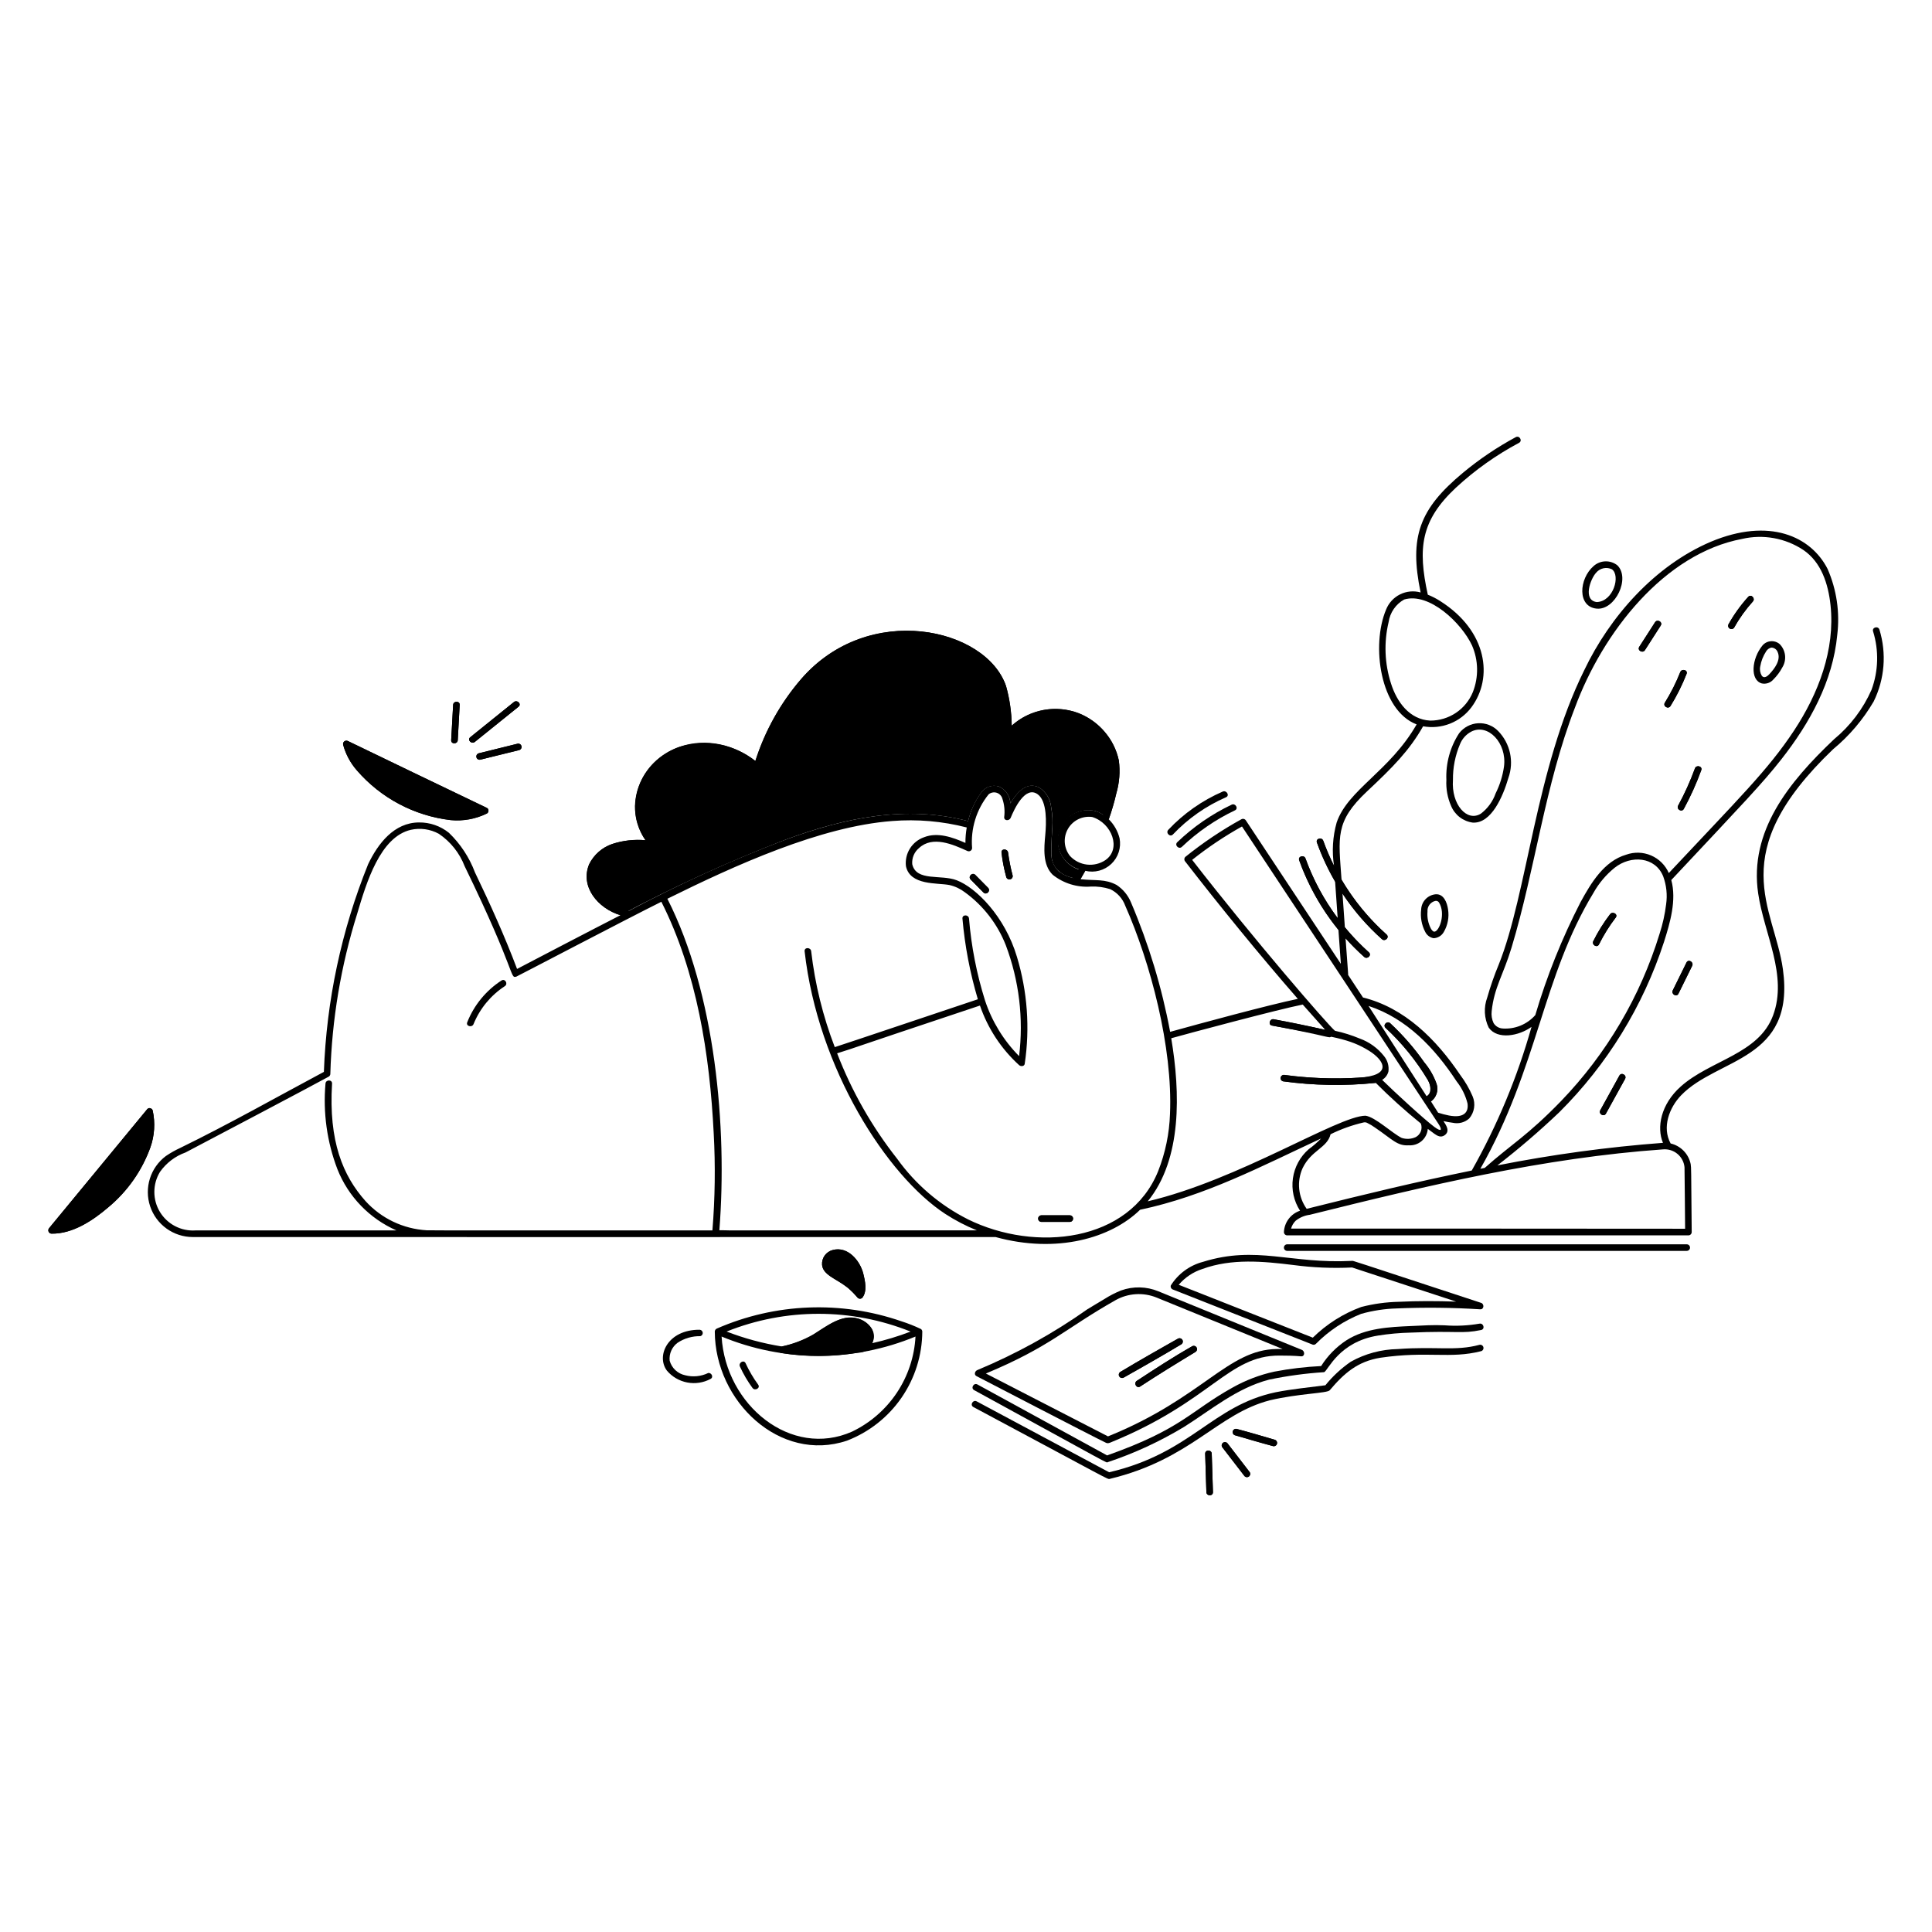 <svg xmlns="http://www.w3.org/2000/svg" fill="none" viewBox="0 0 200 200" height="400" width="400"><path fill="#000000" d="M115.816 78.72C115.576 77.634 115.076 76.622 114.359 75.772C113.643 74.921 112.73 74.257 111.7 73.837C110.533 73.388 109.264 73.269 108.034 73.496C106.804 73.722 105.66 74.284 104.729 75.12C104.713 73.735 104.515 72.359 104.142 71.025C102.1 65 89.9 62.2 82.911 70.317C80.785 72.79 79.18 75.666 78.192 78.774C77.1 77.903 75.811 77.315 74.438 77.062C73.064 76.808 71.65 76.898 70.319 77.322C66.282 78.735 64.376 83.455 66.819 86.979C65.655 86.87 64.481 87.003 63.371 87.37C62.855 87.546 62.378 87.822 61.969 88.182C61.559 88.543 61.224 88.98 60.984 89.47C60.032 91.77 61.867 94.026 64.221 94.741C69.743 91.788 75.442 89.181 81.287 86.934C87.487 84.634 93.822 83.328 100.221 85.003C100.461 83.981 100.896 83.016 101.502 82.16C101.692 81.838 101.985 81.59 102.335 81.457C102.684 81.324 103.068 81.314 103.424 81.428C103.762 81.584 104.05 81.83 104.257 82.139C104.464 82.448 104.582 82.808 104.597 83.18C105.274 82 106.305 80.865 107.608 81.543C107.95 81.769 108.236 82.069 108.446 82.42C108.655 82.772 108.783 83.167 108.818 83.575C109.118 85.245 108.833 85.753 108.833 88.359C108.833 90.071 110.144 90.844 111.847 91.015C112.016 90.727 112.184 90.438 112.347 90.146C111.766 90.091 111.213 89.874 110.749 89.521C110.285 89.167 109.93 88.69 109.724 88.144C109.518 87.599 109.469 87.006 109.582 86.434C109.696 85.862 109.968 85.333 110.367 84.908C110.757 84.461 111.27 84.139 111.842 83.981C112.413 83.823 113.019 83.836 113.583 84.019C114.03 84.205 114.435 84.477 114.777 84.819C115.087 83.941 115.347 83.047 115.557 82.14C115.88 81.03 115.969 79.866 115.816 78.72V78.72Z"></path><path fill="#000000" d="M104.357 88.262C104.303 87.834 103.623 87.829 103.677 88.262C103.774 89.116 103.937 89.961 104.166 90.789C104.178 90.832 104.198 90.872 104.226 90.908C104.253 90.943 104.287 90.972 104.326 90.994C104.365 91.016 104.408 91.031 104.452 91.036C104.497 91.042 104.542 91.038 104.585 91.026C104.628 91.015 104.668 90.994 104.703 90.967C104.739 90.939 104.768 90.905 104.79 90.866C104.812 90.828 104.826 90.785 104.832 90.74C104.837 90.696 104.834 90.651 104.822 90.608C104.62 89.836 104.465 89.053 104.357 88.262V88.262Z"></path><path fill="#000000" d="M100.963 90.569C100.655 90.257 100.174 90.738 100.482 91.05L101.806 92.391C102.114 92.703 102.595 92.222 102.287 91.91L100.963 90.569Z"></path><path fill="#000000" d="M110.75 125.81H107.8C107.71 125.81 107.623 125.846 107.56 125.91C107.496 125.973 107.46 126.06 107.46 126.15C107.46 126.24 107.496 126.327 107.56 126.39C107.623 126.454 107.71 126.49 107.8 126.49H110.754C110.844 126.49 110.931 126.454 110.994 126.39C111.058 126.327 111.094 126.24 111.094 126.15C111.094 126.06 111.058 125.973 110.994 125.91C110.931 125.846 110.844 125.81 110.754 125.81H110.75Z"></path><path fill="#000000" d="M50.394 83.628C48.775 82.849 36.607 77.011 36.021 76.711C35.962 76.679 35.896 76.665 35.829 76.67C35.763 76.675 35.699 76.7 35.646 76.741C35.593 76.781 35.553 76.836 35.531 76.899C35.509 76.962 35.505 77.03 35.521 77.095C35.786 78.075 36.272 78.982 36.942 79.745C39.421 82.615 42.886 84.452 46.653 84.894C47.938 85.014 49.232 84.78 50.393 84.215C50.442 84.192 50.484 84.155 50.513 84.109C50.542 84.064 50.557 84.01 50.557 83.956C50.575 83.891 50.568 83.822 50.538 83.761C50.508 83.701 50.456 83.653 50.394 83.628V83.628Z"></path><path fill="#000000" d="M15.809 114.97C15.799 114.918 15.775 114.871 15.74 114.831C15.704 114.792 15.659 114.764 15.609 114.748C15.55 114.711 15.48 114.698 15.412 114.711C15.344 114.725 15.284 114.764 15.244 114.82L5.093 127.126C5.048 127.174 5.018 127.235 5.006 127.3C4.994 127.365 5.001 127.432 5.027 127.494C5.052 127.555 5.095 127.607 5.149 127.645C5.204 127.683 5.268 127.704 5.334 127.706C7.541 127.753 9.634 126.318 11.251 124.944C13.209 123.3 14.699 121.17 15.572 118.767C15.999 117.547 16.081 116.233 15.809 114.97V114.97Z"></path><path fill="#000000" d="M131.679 106.168C137.913 107.319 137.569 107.537 137.811 107.283C137.857 107.245 137.892 107.194 137.912 107.137C137.931 107.08 137.934 107.019 137.921 106.96C137.908 106.902 137.879 106.848 137.837 106.805C137.795 106.761 137.741 106.731 137.683 106.716C137.248 106.616 134.378 105.979 131.86 105.516C131.432 105.433 131.248 106.089 131.679 106.168Z"></path><path fill="#000000" d="M133 111.283C132.913 111.261 132.821 111.274 132.744 111.318C132.666 111.362 132.608 111.434 132.582 111.52C132.57 111.563 132.567 111.608 132.572 111.652C132.578 111.697 132.592 111.739 132.614 111.778C132.636 111.817 132.665 111.851 132.7 111.879C132.736 111.906 132.776 111.926 132.819 111.938C135.988 112.374 139.198 112.43 142.381 112.104C142.833 111.991 142.811 111.378 142.339 111.426C139.231 111.745 136.097 111.697 133 111.283V111.283Z"></path><path fill="#000000" d="M148.72 112.215C148.432 111.396 147.998 110.636 147.439 109.972C146.41 108.504 145.229 107.148 143.917 105.926C143.597 105.626 143.117 106.108 143.436 106.407C145.147 107.994 146.624 109.817 147.822 111.82C148.09 112.299 148.31 113.083 147.763 113.445C147.74 113.464 147.716 113.481 147.691 113.497C147.302 113.697 147.645 114.285 148.034 114.084C148.068 114.064 148.102 114.042 148.134 114.018C148.41 113.818 148.615 113.536 148.72 113.212C148.826 112.888 148.826 112.539 148.72 112.215V112.215Z"></path><path fill="#000000" d="M167.639 111.345L165.661 114.932C165.45 115.316 166.037 115.66 166.248 115.276L168.226 111.689C168.437 111.305 167.85 110.961 167.639 111.345Z"></path><path fill="#000000" d="M165.526 97.766C166.013 96.785 166.594 95.853 167.26 94.984C167.527 94.637 166.936 94.298 166.673 94.641C166.007 95.51 165.426 96.442 164.938 97.423C164.744 97.813 165.331 98.158 165.526 97.766Z"></path><path fill="#000000" d="M175.458 79.549C174.976 80.872 174.395 82.157 173.722 83.393C173.513 83.777 174.1 84.121 174.309 83.736C175.009 82.447 175.612 81.108 176.114 79.73C176.264 79.318 175.607 79.141 175.458 79.549Z"></path><path fill="#000000" d="M173.937 69.58C173.502 70.679 172.969 71.737 172.345 72.741C172.114 73.114 172.702 73.456 172.932 73.084C173.584 72.028 174.14 70.916 174.593 69.761C174.753 69.354 174.1 69.177 173.937 69.58Z"></path><path fill="#000000" d="M179.521 64.966C180.062 63.996 180.712 63.09 181.456 62.266C181.748 61.941 181.269 61.459 180.975 61.785C180.19 62.652 179.506 63.604 178.934 64.624C178.893 64.702 178.884 64.792 178.908 64.876C178.932 64.96 178.988 65.032 179.064 65.076C179.14 65.12 179.229 65.133 179.315 65.113C179.4 65.092 179.474 65.04 179.521 64.966Z"></path><path fill="#000000" d="M171.33 64.417C170.786 65.264 170.241 66.111 169.696 66.958C169.459 67.328 170.047 67.669 170.284 67.302C170.828 66.454 171.372 65.607 171.917 64.76C172.155 64.391 171.566 64.05 171.33 64.417Z"></path><path fill="#000000" d="M174.586 99.639C174.113 100.6 173.639 101.561 173.166 102.521C172.973 102.913 173.56 103.258 173.753 102.865C174.227 101.904 174.7 100.943 175.173 99.983C175.366 99.591 174.78 99.246 174.586 99.639Z"></path><path fill="#000000" d="M47.386 76.621C47.453 75.405 47.52 74.189 47.586 72.973C47.61 72.536 46.93 72.537 46.906 72.973C46.84 74.189 46.773 75.405 46.706 76.621C46.682 77.059 47.362 77.057 47.386 76.621Z"></path><path fill="#000000" d="M49.157 76.8L53.681 73.156C54.021 72.881 53.538 72.403 53.2 72.675L48.677 76.319C48.336 76.6 48.82 77.075 49.157 76.8Z"></path><path fill="#000000" d="M53.567 76.991C52.229 77.316 50.894 77.651 49.557 77.981C49.514 77.993 49.474 78.013 49.438 78.041C49.403 78.068 49.374 78.102 49.352 78.141C49.33 78.18 49.316 78.223 49.31 78.267C49.304 78.311 49.308 78.356 49.32 78.4C49.331 78.443 49.352 78.483 49.379 78.518C49.407 78.553 49.441 78.583 49.48 78.605C49.519 78.627 49.561 78.641 49.606 78.647C49.65 78.652 49.695 78.649 49.738 78.637C51.076 78.313 52.412 77.977 53.748 77.647C53.835 77.623 53.909 77.565 53.954 77.487C53.998 77.409 54.01 77.316 53.986 77.228C53.962 77.141 53.904 77.068 53.826 77.023C53.747 76.979 53.654 76.967 53.567 76.991V76.991Z"></path><path fill="#000000" d="M141.22 99.059C141.546 99.349 142.028 98.871 141.701 98.578C138.748 95.932 136.496 92.597 135.143 88.87C134.996 88.461 134.343 88.637 134.487 89.051C135.862 92.896 138.176 96.337 141.22 99.059V99.059Z"></path><path fill="#000000" d="M143.057 97.222C143.383 97.513 143.865 97.034 143.538 96.742C140.581 94.1 138.327 90.764 136.979 87.034C136.832 86.625 136.179 86.801 136.323 87.214C137.698 91.059 140.013 94.5 143.057 97.222V97.222Z"></path><path fill="#000000" d="M118.03 143.531C119.91 142.296 121.83 141.131 123.752 139.953C123.83 139.907 123.886 139.833 123.909 139.745C123.932 139.658 123.919 139.565 123.874 139.487C123.828 139.41 123.753 139.353 123.666 139.33C123.579 139.308 123.486 139.32 123.408 139.366C121.451 140.475 119.567 141.708 117.686 142.943C117.322 143.183 117.662 143.772 118.03 143.531Z"></path><path fill="#000000" d="M116.316 142.611C118.322 141.491 120.316 140.352 122.285 139.164C122.361 139.118 122.416 139.043 122.437 138.957C122.459 138.871 122.446 138.779 122.401 138.702C122.356 138.626 122.283 138.569 122.197 138.546C122.111 138.522 122.02 138.534 121.942 138.577C119.936 139.697 117.942 140.835 115.973 142.023C115.901 142.071 115.85 142.145 115.83 142.23C115.811 142.314 115.824 142.403 115.868 142.478C115.912 142.553 115.982 142.609 116.066 142.633C116.149 142.658 116.239 142.65 116.316 142.611V142.611Z"></path><path fill="#000000" d="M89.358 131.813C89.015 130.479 87.758 128.997 86.216 129.398C85.879 129.481 85.582 129.681 85.377 129.961C85.173 130.242 85.075 130.587 85.1 130.933C85.195 131.977 86.434 132.288 87.8 133.333C88.15 133.647 88.479 133.984 88.785 134.341C88.849 134.404 88.936 134.44 89.026 134.44C89.116 134.44 89.202 134.404 89.266 134.341C89.8 133.677 89.552 132.567 89.358 131.813Z"></path><path fill="#000000" d="M124.759 150.491C124.801 151.816 124.843 153.14 124.884 154.464C124.898 154.9 125.578 154.902 125.564 154.464L125.439 150.491C125.426 150.055 124.745 150.053 124.759 150.491Z"></path><path fill="#000000" d="M126.638 149.334C126.599 149.356 126.566 149.386 126.539 149.422C126.511 149.457 126.492 149.498 126.48 149.541C126.469 149.584 126.466 149.629 126.472 149.674C126.479 149.718 126.493 149.76 126.516 149.799C127.273 150.782 128.029 151.765 128.786 152.747C128.833 152.823 128.908 152.878 128.995 152.901C129.081 152.924 129.173 152.912 129.252 152.869C129.33 152.823 129.387 152.749 129.409 152.661C129.432 152.574 129.42 152.481 129.374 152.403L127.103 149.456C127.056 149.38 126.982 149.325 126.895 149.302C126.808 149.279 126.716 149.291 126.638 149.334Z"></path><path fill="#000000" d="M131.779 149.7C131.866 149.724 131.959 149.712 132.038 149.668C132.116 149.623 132.174 149.549 132.198 149.462C132.222 149.375 132.21 149.283 132.166 149.204C132.121 149.126 132.047 149.068 131.96 149.044C130.66 148.655 129.351 148.27 128.035 147.925C127.948 147.901 127.855 147.913 127.777 147.957C127.698 148.002 127.641 148.076 127.617 148.163C127.593 148.25 127.605 148.343 127.65 148.421C127.694 148.5 127.768 148.557 127.855 148.581C129.158 148.972 130.463 149.356 131.779 149.7Z"></path><path fill="#000000" d="M90.244 137.57C90.035 137.247 89.755 136.975 89.426 136.775C89.097 136.575 88.727 136.452 88.344 136.415C86.674 136.237 85.239 137.615 83.872 138.355C82.924 138.85 81.909 139.204 80.859 139.407C80.559 139.481 80.524 139.986 80.84 140.057L80.858 140.064C83.489 140.49 86.172 140.48 88.8 140.035C89.143 140.031 89.48 139.94 89.778 139.77C90.085 139.504 90.296 139.145 90.38 138.748C90.464 138.351 90.417 137.937 90.244 137.57V137.57Z"></path><g><path fill="#000000" d="M104.357 88.262C104.303 87.834 103.622 87.829 103.677 88.262C103.773 89.116 103.936 89.96 104.166 90.788C104.19 90.875 104.247 90.949 104.326 90.994C104.404 91.038 104.497 91.05 104.584 91.026C104.671 91.002 104.745 90.945 104.79 90.866C104.834 90.788 104.846 90.695 104.822 90.608C104.614 89.838 104.458 89.054 104.357 88.262Z"></path><path fill="#000000" d="M100.963 90.569C100.655 90.257 100.174 90.738 100.482 91.05L101.806 92.391C102.114 92.703 102.595 92.222 102.288 91.91L100.963 90.569Z"></path><path fill="#000000" d="M110.75 125.81H107.8C107.713 125.815 107.631 125.853 107.571 125.916C107.511 125.979 107.478 126.063 107.478 126.15C107.478 126.238 107.511 126.322 107.571 126.385C107.631 126.448 107.713 126.486 107.8 126.491H110.754C110.841 126.486 110.923 126.448 110.983 126.385C111.043 126.322 111.077 126.238 111.077 126.15C111.077 126.063 111.043 125.979 110.983 125.916C110.923 125.853 110.841 125.815 110.754 125.81H110.75Z"></path><path fill="#000000" d="M35.522 77.1C35.789 78.079 36.275 78.986 36.943 79.75C39.424 82.618 42.888 84.455 46.654 84.899C47.94 85.024 49.235 84.789 50.394 84.22C50.447 84.191 50.491 84.149 50.522 84.097C50.553 84.046 50.569 83.987 50.569 83.927C50.569 83.866 50.553 83.807 50.522 83.756C50.491 83.704 50.447 83.662 50.394 83.633C48.775 82.854 36.607 77.016 36.021 76.716C35.962 76.684 35.896 76.671 35.83 76.676C35.763 76.681 35.7 76.706 35.647 76.746C35.595 76.787 35.555 76.842 35.532 76.905C35.51 76.967 35.507 77.035 35.522 77.1ZM49.405 83.91C45.22 85.4 38.22 81.631 36.423 77.657L49.405 83.91Z"></path><path fill="#000000" d="M15.809 114.97C15.795 114.911 15.766 114.857 15.723 114.814C15.681 114.771 15.628 114.74 15.57 114.725C15.512 114.709 15.45 114.71 15.392 114.727C15.334 114.744 15.282 114.776 15.241 114.82L5.093 127.126C5.048 127.174 5.018 127.235 5.006 127.3C4.994 127.365 5.001 127.432 5.027 127.494C5.052 127.555 5.095 127.607 5.149 127.645C5.204 127.683 5.268 127.704 5.334 127.706C7.541 127.729 9.65 126.335 11.251 124.944C13.215 123.306 14.707 121.174 15.572 118.767C16.001 117.548 16.083 116.233 15.809 114.97V114.97ZM6.103 126.97L15.269 115.854C15.715 120.25 10.419 126.163 6.1 126.966L6.103 126.97Z"></path><path fill="#000000" d="M51.915 101.5C50.311 102.539 49.071 104.051 48.367 105.828C48.205 106.235 48.867 106.411 49.023 106.009C49.678 104.403 50.807 103.035 52.259 102.087C52.625 101.851 52.285 101.262 51.915 101.5Z"></path><path fill="#000000" d="M122.351 87.665C123.968 86.121 125.821 84.845 127.841 83.887C128.236 83.699 127.892 83.112 127.498 83.299C125.427 84.286 123.527 85.597 121.87 87.184C121.553 87.487 122.035 87.967 122.351 87.665Z"></path><path fill="#000000" d="M126.576 81.943C124.448 82.866 122.531 84.213 120.941 85.902C120.641 86.221 121.121 86.702 121.421 86.383C122.976 84.741 124.847 83.431 126.921 82.53C127.32 82.357 126.974 81.771 126.576 81.943Z"></path><path fill="#000000" d="M193.9 65.357C194.513 67.339 194.456 69.469 193.737 71.415C192.861 73.396 191.534 75.145 189.863 76.524C185.163 80.978 181.055 86.057 182.006 92.489C182.615 96.671 185.089 100.968 183.546 105.119C182.052 109.138 177.063 109.732 173.988 112.478C171.914 114.331 171.482 116.719 172.15 118.306C166.395 118.739 160.671 119.519 155.01 120.641C157.238 118.918 159.376 117.083 161.416 115.141C166.375 110.208 170.09 104.167 172.254 97.515C172.896 95.503 173.572 93.176 173.012 91.101C180.593 83.016 182.406 81.144 184.412 78.594C187.35 74.85 189.738 70.535 190.192 65.72C190.474 63.397 190.129 61.041 189.192 58.896C187.476 55.527 183.164 53.539 177.109 56.08C171.3 58.55 166.654 63.82 164 69.38C158.972 79.53 158.106 92.505 155.142 99.867C154.682 100.972 154.288 102.104 153.961 103.256C153.772 103.761 153.688 104.299 153.715 104.838C153.742 105.377 153.879 105.904 154.117 106.388C155.022 107.655 157.231 107.248 158.542 106.304C157.083 111.49 155.006 116.482 152.355 121.172C146.648 122.338 141.445 123.592 135.266 125.137C134.835 124.535 134.569 123.83 134.494 123.094C134.42 122.357 134.539 121.613 134.841 120.937C135.741 119.051 137.387 118.851 137.741 117.417C138.831 116.88 139.979 116.47 141.162 116.195C141.295 116.164 141.435 116.185 141.553 116.254C141.826 116.387 142.087 116.544 142.333 116.722C144.158 117.962 144.633 118.64 145.833 118.562C146.32 118.596 146.8 118.437 147.169 118.119C147.539 117.8 147.767 117.348 147.805 116.862C148.028 117.029 148.249 117.198 148.477 117.362C148.8 117.59 149.144 117.784 149.526 117.535C150.164 117.106 149.686 116.46 149.426 116.055C149.749 116.131 150.076 116.19 150.406 116.232C150.703 116.297 151.011 116.289 151.305 116.211C151.599 116.133 151.87 115.985 152.095 115.781C152.359 115.47 152.531 115.093 152.594 114.69C152.656 114.287 152.606 113.875 152.448 113.499C152.112 112.708 151.679 111.961 151.161 111.275C148.669 107.575 145.393 104.322 141.097 103.26L139.558 100.926C139.571 100.826 139.558 100.873 139.292 97.138C139.9 97.816 140.545 98.46 141.224 99.066C141.55 99.356 142.033 98.877 141.705 98.585C140.812 97.782 139.981 96.913 139.219 95.985C139.167 95.24 139.005 92.921 138.976 92.507C140.128 94.25 141.501 95.837 143.061 97.226C143.386 97.517 143.869 97.037 143.542 96.745C141.704 95.104 140.13 93.189 138.876 91.067C138.569 86.661 138.167 85.067 141.519 81.921C144.199 79.409 145.884 77.709 147.319 75.186C148.253 75.355 149.215 75.261 150.098 74.914C150.982 74.567 151.75 73.981 152.319 73.221C154.594 70.176 153.982 65.316 149.087 62.221C148.682 61.961 148.253 61.74 147.806 61.563C146.748 56.73 147.077 53.891 150.712 50.488C152.684 48.665 154.882 47.102 157.253 45.84C157.638 45.632 157.295 45.04 156.91 45.253C154.971 46.298 153.141 47.533 151.446 48.941C146.933 52.69 145.863 55.57 147.061 61.329C146.352 61.131 145.594 61.202 144.935 61.529C144.275 61.856 143.76 62.416 143.488 63.1C141.922 66.81 142.868 73.549 146.649 74.99C143.861 79.846 139.539 81.729 138.371 85.144C137.962 86.598 137.868 88.123 138.094 89.617C137.673 88.779 137.303 87.916 136.985 87.034C136.838 86.626 136.185 86.802 136.329 87.215C136.832 88.615 137.462 89.966 138.209 91.253L138.475 95.038C137.066 93.159 135.946 91.08 135.149 88.871C135.002 88.462 134.349 88.638 134.493 89.052C135.43 91.667 136.803 94.105 138.554 96.261C138.602 96.926 138.791 99.577 138.805 99.776C138.317 99.038 128.973 84.931 128.973 84.931C128.926 84.855 128.851 84.799 128.764 84.777C128.677 84.754 128.585 84.766 128.507 84.81C126.462 85.939 124.519 87.244 122.7 88.71C122.638 88.775 122.603 88.861 122.603 88.951C122.603 89.04 122.638 89.126 122.7 89.191C126.263 93.791 130.344 98.806 134.351 103.402C131.305 104.033 124.122 105.985 121.133 106.816C120.274 102.215 118.915 97.722 117.079 93.416C116.775 92.678 116.256 92.049 115.59 91.61C114.379 90.967 113.469 91.185 111.851 91.015C112.02 90.727 112.188 90.438 112.351 90.146C112.824 90.262 113.319 90.257 113.789 90.131C114.26 90.006 114.691 89.765 115.045 89.429C115.398 89.094 115.661 88.675 115.81 88.212C115.959 87.748 115.989 87.254 115.898 86.776C115.712 86.032 115.326 85.353 114.781 84.814C115.091 83.936 115.351 83.042 115.561 82.135C115.884 81.028 115.974 79.865 115.823 78.721C115.593 77.607 115.076 76.573 114.323 75.721C113.738 75.044 113.025 74.49 112.223 74.092C111.422 73.695 110.549 73.461 109.656 73.405C108.763 73.349 107.868 73.472 107.023 73.767C106.179 74.061 105.401 74.522 104.737 75.121C104.72 73.736 104.523 72.36 104.15 71.026C102.091 64.968 89.895 62.248 82.92 70.318C80.796 72.792 79.191 75.668 78.2 78.774C72.821 74.667 65.992 77.735 65.745 83.407C65.721 84.682 66.099 85.932 66.825 86.98C65.661 86.876 64.489 87.009 63.378 87.371C62.337 87.73 61.479 88.484 60.99 89.471C60.038 91.771 61.869 94.025 64.227 94.743C61.757 96.003 54.627 99.722 53.527 100.303C52.244 96.903 50.745 93.587 49.169 90.313C48.588 88.762 47.667 87.362 46.474 86.213C45.597 85.506 44.501 85.126 43.374 85.139C40.79 85.151 39.128 87.332 38.11 89.46C35.345 96.306 33.795 103.582 33.528 110.96C28.58 113.605 23.693 116.374 18.651 118.835C18.133 119.073 17.636 119.355 17.165 119.676C16.383 120.263 15.806 121.08 15.515 122.013C15.223 122.946 15.233 123.947 15.542 124.874C15.851 125.801 16.444 126.608 17.237 127.179C18.03 127.751 18.983 128.058 19.96 128.058C21.53 128.071 101.186 128.058 103.06 128.058C109.425 129.809 115.03 128.158 118.02 125.235C124.781 123.801 130.52 120.758 136.759 117.856C136.366 118.262 135.938 118.633 135.479 118.964C134.588 119.74 134.007 120.811 133.842 121.981C133.677 123.15 133.938 124.34 134.579 125.333C134.11 125.49 133.699 125.785 133.401 126.18C133.104 126.575 132.933 127.051 132.911 127.545C132.912 127.635 132.948 127.721 133.011 127.784C133.074 127.848 133.16 127.884 133.25 127.885H174.785C174.875 127.884 174.96 127.847 175.024 127.784C175.087 127.72 175.124 127.635 175.125 127.545C175.063 120.631 175.081 121.002 175.019 120.51C174.914 119.992 174.663 119.516 174.295 119.137C173.927 118.758 173.458 118.492 172.944 118.372C172.029 116.715 172.797 114.664 174.03 113.385C177.787 109.485 185.881 109.827 184.566 100.335C183.666 93.884 178.389 88.435 189.759 77.564C191.438 76.176 192.859 74.503 193.959 72.623C195.1 70.309 195.315 67.647 194.559 65.181C194.425 64.76 193.769 64.938 193.9 65.357ZM144 70.767C143.334 68.705 143.247 66.5 143.75 64.393C143.821 63.907 144.003 63.444 144.282 63.04C144.56 62.636 144.928 62.301 145.357 62.062C147.957 61.284 151.304 64.504 152.38 66.809C152.712 67.569 152.891 68.388 152.906 69.218C152.922 70.047 152.774 70.872 152.47 71.644C152.112 72.52 151.501 73.269 150.714 73.795C149.928 74.321 149.002 74.6 148.056 74.597C145.9 74.487 144.6 72.658 144 70.767ZM150.814 111.976C151.333 112.638 151.707 113.4 151.914 114.215C152.047 115.096 151.595 115.777 150.001 115.478C149.621 115.403 149.245 115.306 148.876 115.187C148.628 114.797 148.383 114.406 148.132 114.018C148.407 113.818 148.612 113.536 148.717 113.213C148.823 112.89 148.823 112.541 148.718 112.218C148.43 111.399 147.996 110.639 147.437 109.975C146.408 108.507 145.227 107.151 143.915 105.929C143.596 105.629 143.115 106.111 143.434 106.41C145.149 107.994 146.626 109.817 147.82 111.823C148.087 112.31 148.264 113.13 147.684 113.483C147.684 113.483 141.924 104.518 141.67 104.135C145.6 105.415 148.527 108.485 150.811 111.976H150.814ZM123.414 89.013C125.035 87.721 126.759 86.565 128.57 85.557C129.478 86.923 146.18 112.179 148.876 116.291C149.369 117.042 149.193 117.179 148.492 116.664C147.452 115.898 144.292 112.983 143.08 111.789C143.401 111.596 143.634 111.286 143.729 110.924C143.767 110.642 143.746 110.356 143.669 110.082C143.591 109.808 143.459 109.553 143.279 109.333C142.628 108.504 141.759 107.873 140.768 107.513C139.935 107.167 139.073 106.896 138.191 106.705C137.445 106.077 129.795 97.245 123.412 89.013H123.414ZM114.438 89.034C113.876 89.413 113.198 89.579 112.524 89.501C111.851 89.424 111.228 89.109 110.767 88.612C110.455 88.221 110.267 87.745 110.228 87.247C110.189 86.748 110.301 86.249 110.548 85.814C110.796 85.379 111.169 85.029 111.618 84.808C112.067 84.588 112.571 84.507 113.067 84.576C115.116 85.209 116.1 87.885 114.436 89.034H114.438ZM61.484 91.372C60.972 89.479 62.724 88.088 64.384 87.786C65.428 87.609 66.492 87.578 67.545 87.693C67.612 87.691 67.676 87.671 67.731 87.633C67.786 87.595 67.829 87.542 67.855 87.481C67.88 87.419 67.887 87.352 67.875 87.286C67.863 87.221 67.832 87.16 67.786 87.112C66.969 86.196 66.485 85.032 66.411 83.807C66.337 82.582 66.677 81.368 67.378 80.361C68.114 79.341 69.12 78.547 70.282 78.067C71.445 77.587 72.718 77.442 73.959 77.646C75.5 77.877 76.941 78.548 78.11 79.578C78.177 79.641 78.265 79.674 78.356 79.672C78.448 79.67 78.534 79.632 78.598 79.567C78.855 79.299 81.252 69.657 89.064 66.804C93.439 65.249 98.757 65.811 102.07 69.015C103.97 70.849 103.945 73.16 104.083 75.903C104.085 75.969 104.106 76.034 104.144 76.088C104.182 76.143 104.234 76.186 104.296 76.211C104.357 76.237 104.424 76.244 104.49 76.232C104.555 76.22 104.616 76.189 104.664 76.144C108.598 71.579 116.364 75.033 115.064 81.144C114.851 82.229 114.565 83.298 114.207 84.344C114.011 84.209 113.8 84.097 113.579 84.01C112.787 83.755 111.927 83.826 111.187 84.205C110.448 84.585 109.889 85.243 109.634 86.034C109.38 86.826 109.45 87.686 109.83 88.426C110.209 89.166 110.867 89.724 111.659 89.979C111.486 90.286 111.309 90.59 111.128 90.892C110.56 90.778 110.027 90.53 109.574 90.169C109.334 89.932 109.144 89.648 109.016 89.336C108.888 89.023 108.824 88.688 108.829 88.35C108.829 85.784 109.114 85.287 108.814 83.566C108.777 83.159 108.649 82.764 108.44 82.413C108.23 82.061 107.945 81.761 107.604 81.535C106.304 80.856 105.269 81.991 104.593 83.171C104.578 82.799 104.46 82.439 104.253 82.13C104.046 81.821 103.758 81.575 103.42 81.42C103.064 81.305 102.68 81.315 102.33 81.448C101.981 81.581 101.687 81.829 101.497 82.151C100.887 83.007 100.453 83.975 100.219 85C93.796 83.319 87.527 84.641 81.285 86.931C75.742 89.046 70.337 91.505 65.1 94.293C63.528 93.862 61.939 93.055 61.484 91.372ZM73.749 127.372C52.913 127.372 44.895 127.38 44.17 127.358C41.746 127.219 39.474 126.135 37.841 124.339C35.493 121.709 34.01 118.139 34.374 112.177C34.401 111.74 33.721 111.742 33.694 112.177C33.429 115.183 33.85 118.211 34.927 121.03C36.049 123.867 38.246 126.146 41.04 127.372H20.24C19.509 127.422 18.778 127.27 18.128 126.932C17.478 126.595 16.933 126.084 16.554 125.458C16.174 124.831 15.975 124.111 15.978 123.379C15.98 122.646 16.184 121.928 16.568 121.304C17.221 120.383 18.141 119.684 19.204 119.304C20.293 118.74 32.704 112.197 34.027 111.455C34.079 111.425 34.122 111.383 34.151 111.331C34.181 111.279 34.197 111.221 34.196 111.161C34.358 105.541 35.291 99.969 36.971 94.603C37.942 91.326 39.357 86.64 42.527 85.903C43.511 85.683 44.542 85.829 45.427 86.313C46.641 87.131 47.574 88.302 48.1 89.668C53.491 100.752 52.758 101.307 53.449 101.101C53.549 101.07 64.735 95.207 68.463 93.351C72.138 100.618 73.474 109.164 73.883 117.329C74.066 120.676 74.021 124.033 73.749 127.374V127.372ZM75.593 127.372C75.227 127.372 74.841 127.342 74.468 127.353C75.302 116.72 74.055 102.821 69.087 93.039C76.087 89.577 84.938 85.547 92.361 84.992C94.952 84.785 97.56 85.011 100.077 85.659C99.984 86.187 99.938 86.723 99.94 87.259C98.607 86.672 97.06 86.118 95.659 86.67C95.052 86.883 94.536 87.296 94.195 87.841C93.854 88.386 93.709 89.031 93.783 89.67C94.219 91.691 97.022 91.37 98.283 91.618C98.868 91.751 99.416 92.009 99.892 92.374C101.793 93.757 103.26 95.655 104.119 97.843C105.499 101.504 105.972 105.445 105.496 109.328C103.892 107.708 102.685 105.738 101.971 103.573C101.104 100.815 100.548 97.969 100.312 95.088C100.277 94.655 99.597 94.651 99.632 95.088C99.88 97.92 100.414 100.719 101.226 103.443C99.321 104.075 87.451 108.073 86.415 108.398C85.188 105.206 84.367 101.872 83.973 98.475C83.928 98.044 83.248 98.04 83.293 98.475C84.669 110.66 91.85 121.735 97.847 125.659C98.881 126.333 99.979 126.904 101.124 127.365L75.593 127.372ZM100.185 126.216C97.282 124.751 94.776 122.606 92.88 119.964C90.27 116.655 88.173 112.972 86.659 109.039C89.414 108.166 86.139 109.198 101.445 104.094C102.256 106.464 103.655 108.59 105.51 110.273C105.682 110.415 106.039 110.401 106.079 110.123C106.633 106.414 106.356 102.627 105.269 99.038C104.023 94.859 101.049 91.894 99.035 91.123C97.399 90.496 94.856 91.281 94.435 89.462C94.409 89.148 94.459 88.832 94.58 88.541C94.702 88.251 94.892 87.993 95.135 87.792C96.535 86.483 98.647 87.413 100.12 88.083C100.172 88.112 100.23 88.127 100.29 88.126C100.349 88.126 100.407 88.11 100.459 88.081C100.51 88.051 100.553 88.008 100.583 87.957C100.613 87.906 100.63 87.848 100.631 87.789C100.468 85.786 101.08 83.796 102.341 82.231C102.455 82.136 102.591 82.071 102.737 82.043C102.883 82.014 103.033 82.022 103.175 82.067C103.316 82.111 103.444 82.191 103.547 82.298C103.65 82.405 103.725 82.536 103.764 82.679C103.972 83.289 104.037 83.939 103.954 84.579C103.922 84.994 104.489 84.995 104.622 84.669C104.976 83.798 106.122 81.282 107.422 82.225C108.422 82.95 108.317 85.225 108.204 86.456C108.082 87.782 107.916 89.528 108.975 90.556C110.091 91.448 111.503 91.884 112.928 91.777C113.603 91.748 114.278 91.838 114.922 92.043C115.648 92.389 116.21 93.007 116.486 93.763C119.1 99.652 121.414 108.431 121.118 115.311C121.051 117.341 120.637 119.344 119.893 121.233C116.928 128.592 107.194 129.675 100.185 126.218V126.216ZM118.815 124.359C122.373 120.002 122.187 113.098 121.246 107.479C122.746 107.054 132.362 104.479 134.859 103.991C135.131 104.3 137.086 106.501 137.181 106.604C135.414 106.204 133.64 105.839 131.86 105.51C131.432 105.432 131.248 106.087 131.679 106.166C138.231 107.375 139.685 107.516 141.74 108.786C143.34 109.8 144.187 111.35 140.625 111.563C138.08 111.716 135.525 111.621 132.998 111.281C132.911 111.259 132.819 111.272 132.741 111.316C132.663 111.36 132.605 111.432 132.579 111.518C132.555 111.605 132.567 111.698 132.611 111.776C132.655 111.854 132.729 111.912 132.816 111.936C135.985 112.372 139.195 112.428 142.378 112.103L142.412 112.092C143.892 113.579 145.452 114.984 147.084 116.303C147.183 116.562 147.184 116.847 147.088 117.107C146.991 117.366 146.803 117.581 146.559 117.712C146.102 117.921 145.583 117.952 145.104 117.797C144.11 117.31 142.379 115.636 141.354 115.497C138.493 115.522 128.258 122.144 118.815 124.361V124.359ZM155.538 106.467C155.351 106.455 155.17 106.398 155.01 106.301C154.85 106.204 154.715 106.071 154.617 105.911C154.436 105.528 154.367 105.102 154.417 104.682C154.677 102.2 155.617 100.945 156.475 98.093C158.939 89.923 159.93 81.269 163.037 73.257C165.91 65.468 172.287 57.298 180.358 55.785C181.43 55.539 182.541 55.512 183.624 55.707C184.707 55.902 185.739 56.314 186.658 56.918C188.545 58.185 189.258 60.454 189.493 62.626C189.993 67.267 188.231 71.826 185.71 75.641C183.01 79.729 179.961 82.686 172.755 90.378C172.396 89.56 171.74 88.909 170.92 88.557C170.1 88.204 169.176 88.176 168.336 88.478C166.046 89.146 164.693 91.421 163.622 93.383C161.695 97.127 160.125 101.044 158.933 105.083C158.512 105.56 157.986 105.933 157.398 106.173C156.809 106.414 156.172 106.515 155.538 106.469V106.467ZM164.969 92.403C165.527 91.415 166.268 90.54 167.151 89.827C168.829 88.498 171.351 88.669 172.176 90.727C172.513 91.65 172.616 92.643 172.476 93.616C172.349 94.65 172.123 95.669 171.8 96.66C169.809 103.155 166.314 109.089 161.6 113.981C158.085 117.607 156.5 118.407 153.7 120.9L153.247 120.991C159.248 110.409 159.637 101.179 164.969 92.405V92.403ZM174.38 120.827C174.39 120.95 174.441 127.098 174.442 127.198C174.442 127.198 134.079 127.171 133.651 127.183C133.735 126.874 133.9 126.594 134.128 126.369C134.551 126.033 135.058 125.82 135.594 125.753C147.739 122.73 159.794 119.853 172.194 118.98C172.727 118.943 173.254 119.116 173.662 119.461C174.07 119.806 174.328 120.297 174.38 120.829V120.827Z"></path><path fill="#000000" d="M152.454 85.155C154.394 85.278 155.598 82.41 156.145 80.539C156.442 79.71 156.5 78.815 156.314 77.955C156.127 77.095 155.702 76.305 155.088 75.674C154.821 75.4 154.498 75.186 154.141 75.047C153.784 74.908 153.401 74.848 153.019 74.869C152.636 74.89 152.263 74.993 151.924 75.171C151.585 75.349 151.287 75.597 151.052 75.899C150.116 77.332 149.653 79.023 149.728 80.734C149.678 81.66 149.846 82.585 150.219 83.434C150.408 83.891 150.714 84.291 151.107 84.593C151.499 84.895 151.963 85.089 152.454 85.155V85.155ZM150.409 80.734C150.395 79.463 150.643 78.204 151.139 77.034C151.359 76.483 151.766 76.028 152.288 75.746C154.027 74.837 156.011 76.916 155.694 79.346C155.558 80.314 155.265 81.254 154.828 82.128C154.536 82.963 154.004 83.693 153.3 84.228C151.865 85.128 150.224 83.287 150.409 80.734V80.734Z"></path><path fill="#000000" d="M164.967 58.6C163.448 59.92 163.261 62.818 165.295 63.006C167.211 63.182 168.795 59.863 167.43 58.523C167.077 58.243 166.635 58.096 166.184 58.111C165.734 58.125 165.302 58.298 164.967 58.6V58.6ZM165.295 62.326C163.837 62.137 164.627 59.936 165.235 59.282C165.429 59.05 165.695 58.89 165.991 58.827C166.287 58.764 166.595 58.802 166.867 58.934C167.772 59.582 167.028 62.263 165.3 62.325L165.295 62.326Z"></path><path fill="#000000" d="M182.391 70.751C182.609 70.794 182.834 70.778 183.043 70.705C183.252 70.632 183.438 70.505 183.582 70.336C183.949 69.972 184.258 69.556 184.5 69.1C184.735 68.724 184.836 68.28 184.787 67.84C184.738 67.399 184.541 66.988 184.228 66.674C183.974 66.458 183.643 66.351 183.31 66.378C182.977 66.405 182.669 66.563 182.452 66.818C181.334 68.173 181.132 70.408 182.391 70.751ZM182.218 68.994C182.313 68.427 182.527 67.886 182.844 67.406C182.902 67.313 182.978 67.233 183.068 67.17C183.157 67.106 183.258 67.062 183.365 67.038C183.509 67.04 183.648 67.085 183.765 67.167C183.882 67.25 183.972 67.366 184.022 67.5C184.39 68.322 183.697 69.227 183.16 69.794C182.96 70.008 182.62 70.267 182.384 69.959C182.207 69.67 182.148 69.325 182.218 68.994V68.994Z"></path><path fill="#000000" d="M148.61 92.577C148.215 92.615 147.848 92.794 147.574 93.08C147.3 93.367 147.138 93.742 147.118 94.138C147.017 94.941 147.164 95.755 147.54 96.472C147.623 96.641 147.745 96.787 147.895 96.901C148.045 97.014 148.22 97.09 148.405 97.123C148.621 97.115 148.832 97.051 149.017 96.939C149.202 96.826 149.355 96.668 149.461 96.479C149.875 95.769 150.031 94.937 149.9 94.125C149.8 93.435 149.454 92.508 148.61 92.577ZM148.5 96.445C148.36 96.476 148.183 96.245 148.117 96.11C147.842 95.576 147.722 94.976 147.773 94.378C147.751 94.127 147.82 93.876 147.968 93.671C148.116 93.467 148.332 93.322 148.578 93.264C148.653 93.247 148.731 93.254 148.801 93.285C148.872 93.315 148.931 93.367 148.97 93.433C149.673 94.582 149.009 96.39 148.5 96.445Z"></path><path fill="#000000" d="M167.639 111.345L165.661 114.932C165.45 115.316 166.037 115.659 166.248 115.276L168.226 111.689C168.437 111.305 167.85 110.961 167.639 111.345Z"></path><path fill="#000000" d="M165.526 97.766C166.013 96.785 166.594 95.853 167.26 94.984C167.526 94.637 166.936 94.298 166.673 94.641C166.007 95.511 165.426 96.442 164.938 97.423C164.744 97.814 165.331 98.158 165.526 97.766Z"></path><path fill="#000000" d="M174.309 83.736C175.009 82.447 175.612 81.108 176.114 79.73C176.264 79.318 175.606 79.141 175.457 79.549C174.975 80.872 174.395 82.156 173.722 83.393C173.513 83.777 174.1 84.121 174.309 83.736Z"></path><path fill="#000000" d="M172.932 73.084C173.584 72.028 174.14 70.916 174.593 69.761C174.753 69.354 174.093 69.177 173.937 69.58C173.502 70.679 172.969 71.737 172.345 72.741C172.114 73.114 172.7 73.456 172.932 73.084Z"></path><path fill="#000000" d="M179.521 64.966C180.063 63.996 180.712 63.09 181.456 62.266C181.748 61.942 181.269 61.46 180.975 61.785C180.19 62.652 179.506 63.605 178.934 64.625C178.895 64.702 178.887 64.792 178.911 64.875C178.936 64.958 178.992 65.029 179.067 65.073C179.142 65.116 179.231 65.129 179.315 65.109C179.4 65.09 179.473 65.038 179.521 64.966Z"></path><path fill="#000000" d="M170.284 67.3C170.828 66.452 171.372 65.605 171.917 64.758C172.155 64.389 171.566 64.048 171.33 64.415C170.786 65.262 170.241 66.109 169.696 66.956C169.459 67.327 170.047 67.669 170.284 67.3Z"></path><path fill="#000000" d="M174.586 99.639L173.166 102.521C172.973 102.913 173.56 103.258 173.753 102.865C174.227 101.904 174.7 100.943 175.173 99.983C175.366 99.591 174.78 99.246 174.586 99.639Z"></path><path fill="#000000" d="M116.044 133.591C115.441 133.834 114.862 134.133 114.314 134.484C113.735 134.838 113.145 135.175 112.567 135.533C109.01 138.046 105.187 140.158 101.167 141.833C100.92 141.933 100.8 142.308 101.086 142.455C101.086 142.455 113.222 148.755 114.486 149.355C114.721 149.467 114.927 149.338 115.151 149.246C125.393 145.036 127.165 140.309 132.445 140.328C133.145 140.328 133.97 140.341 134.68 140.407C135.095 140.445 135.094 139.871 134.77 139.739L119.915 133.676C118.681 133.166 117.3 133.136 116.044 133.591ZM132.192 139.648C127.079 139.704 124.483 144.748 114.698 148.693L102.057 142.186C108.711 139.41 110.192 137.586 115.472 134.598C116.116 134.234 116.834 134.021 117.573 133.974C118.311 133.927 119.05 134.047 119.735 134.326L132.773 139.647C132.579 139.648 132.385 139.642 132.192 139.648Z"></path><path fill="#000000" d="M124.532 130.626C123.148 130.988 121.955 131.866 121.198 133.079C121.176 133.166 121.189 133.258 121.233 133.336C121.277 133.414 121.35 133.472 121.436 133.498L135.895 139.198C135.953 139.215 136.015 139.216 136.073 139.2C136.131 139.185 136.184 139.153 136.226 139.11C137.554 137.763 139.148 136.708 140.906 136.01C142.103 135.673 143.336 135.485 144.579 135.449C147.463 135.327 150.351 135.357 153.231 135.539C153.631 135.563 153.672 134.986 153.321 134.871C139.395 130.303 140.114 130.504 139.944 130.527C133.588 130.856 130.075 128.9 124.532 130.626ZM133.9 130.956C135.911 131.223 137.942 131.308 139.968 131.21L150.744 134.744C148.761 134.674 146.774 134.666 144.795 134.762C143.485 134.79 142.182 134.97 140.913 135.299C139.036 135.989 137.328 137.071 135.902 138.474L122.021 133C122.672 132.234 123.525 131.666 124.483 131.361C127.51 130.257 130.774 130.569 133.9 130.956V130.956Z"></path><path fill="#000000" d="M100.844 143.907C115.373 151.855 114.491 151.435 114.671 151.364C117.429 150.443 120.077 149.22 122.566 147.717C125.338 145.977 128.004 143.699 131.382 142.817C133.26 142.426 135.163 142.169 137.077 142.046C137.477 141.878 138.596 138.902 142.654 138.257C143.779 138.078 144.915 137.976 146.054 137.951C150.865 137.739 151.31 138.102 153.332 137.681C153.758 137.581 153.58 136.94 153.151 137.025C151.963 137.231 150.754 137.289 149.551 137.197C148.396 137.138 147.251 137.218 146.098 137.269C143.816 137.369 141.37 137.48 139.384 138.745C138.329 139.436 137.435 140.347 136.763 141.414C135.137 141.492 133.517 141.685 131.918 141.991C130.399 142.324 128.939 142.882 127.585 143.646C123.177 146.096 122.401 147.898 114.607 150.664L101.186 143.321C100.8 143.109 100.459 143.7 100.844 143.907Z"></path><path fill="#000000" d="M100.764 145.656C115.064 153.307 114.626 153.133 114.864 153.098C123.32 151.067 125.986 146.37 131.464 144.956C134.464 144.247 137.383 144.238 137.649 143.923C139.17 142.123 140.555 140.937 142.884 140.555C147.816 139.831 150.075 140.697 153.321 139.874C153.408 139.85 153.482 139.792 153.527 139.714C153.571 139.635 153.583 139.543 153.559 139.456C153.535 139.369 153.477 139.295 153.399 139.25C153.32 139.206 153.227 139.194 153.14 139.218C150.658 139.886 148.681 139.357 144.691 139.655C142.99 139.685 141.323 140.134 139.837 140.962C138.847 141.645 137.96 142.467 137.204 143.402C135.492 143.627 133.756 143.79 132.062 144.124C125.45 145.514 123.338 150.424 114.819 152.408C113.504 151.708 102.462 145.794 101.107 145.069C100.721 144.862 100.377 145.45 100.764 145.656Z"></path><path fill="#000000" d="M46.908 72.973C46.842 74.189 46.775 75.405 46.708 76.621C46.684 77.059 47.364 77.057 47.388 76.621C47.455 75.405 47.522 74.189 47.588 72.973C47.612 72.536 46.932 72.537 46.908 72.973Z"></path><path fill="#000000" d="M49.158 76.8L53.681 73.156C54.021 72.881 53.538 72.403 53.2 72.675L48.677 76.319C48.335 76.6 48.82 77.075 49.158 76.8Z"></path><path fill="#000000" d="M53.971 77.221C53.945 77.139 53.89 77.071 53.816 77.028C53.742 76.986 53.654 76.972 53.571 76.991L49.562 77.981C49.475 78.005 49.401 78.062 49.357 78.141C49.312 78.219 49.3 78.312 49.324 78.399C49.348 78.486 49.406 78.56 49.484 78.605C49.562 78.649 49.655 78.661 49.742 78.637L53.752 77.647C53.838 77.62 53.909 77.559 53.95 77.479C53.991 77.399 53.998 77.306 53.971 77.221V77.221Z"></path><path fill="#000000" d="M118.03 143.531C119.911 142.296 121.819 141.103 123.752 139.953C123.828 139.905 123.882 139.828 123.902 139.74C123.922 139.652 123.906 139.559 123.858 139.483C123.813 139.41 123.74 139.357 123.657 139.335C123.573 139.313 123.485 139.324 123.409 139.366C121.452 140.476 119.567 141.708 117.686 142.943C117.322 143.183 117.663 143.772 118.03 143.531Z"></path><path fill="#000000" d="M115.867 142.493C115.913 142.566 115.985 142.619 116.068 142.641C116.152 142.662 116.24 142.652 116.316 142.611C118.306 141.462 120.316 140.351 122.285 139.164C122.323 139.14 122.356 139.11 122.382 139.073C122.408 139.037 122.427 138.995 122.437 138.952C122.447 138.908 122.448 138.863 122.44 138.819C122.433 138.775 122.416 138.733 122.392 138.695C122.346 138.622 122.274 138.569 122.19 138.547C122.107 138.525 122.018 138.536 121.942 138.577C119.952 139.726 117.942 140.834 115.973 142.023C115.935 142.047 115.902 142.078 115.876 142.114C115.85 142.151 115.832 142.192 115.822 142.236C115.812 142.28 115.811 142.325 115.819 142.369C115.826 142.413 115.843 142.455 115.867 142.493V142.493Z"></path><path fill="#000000" d="M74.218 137.528C74.154 137.553 74.099 137.596 74.059 137.652C74.019 137.709 73.997 137.775 73.995 137.844C74.022 145.084 80.751 151.461 87.675 149.138C89.961 148.259 91.929 146.711 93.32 144.696C94.712 142.681 95.463 140.293 95.475 137.844C95.474 137.792 95.46 137.742 95.436 137.696C95.412 137.65 95.378 137.61 95.336 137.58C94.682 137.267 94.007 137 93.316 136.78C87.082 134.621 80.264 134.888 74.218 137.528V137.528ZM88.207 148.2C81.907 151 75.12 145.479 74.699 138.358C77.881 139.676 81.291 140.355 84.736 140.355C88.18 140.355 91.59 139.676 94.772 138.358C94.662 140.437 93.994 142.447 92.839 144.179C91.683 145.91 90.084 147.299 88.207 148.2V148.2ZM82.69 139.6C83.99 139.084 85.227 138.419 86.374 137.618C86.733 137.363 87.147 137.197 87.583 137.135C88.019 137.073 88.464 137.117 88.879 137.263C89.085 137.315 89.273 137.424 89.421 137.576C89.568 137.729 89.671 137.92 89.716 138.128C89.761 138.336 89.748 138.552 89.677 138.752C89.607 138.953 89.482 139.13 89.316 139.263C87.131 139.659 84.904 139.772 82.69 139.6V139.6ZM94.264 137.845C92.971 138.342 91.643 138.743 90.291 139.045C90.902 137.903 89.88 136.745 88.745 136.471C87.094 136.026 85.483 137.345 84.172 138.151C83.159 138.727 82.064 139.143 80.924 139.385C78.973 139.07 77.061 138.553 75.217 137.842C81.33 135.392 88.152 135.393 94.264 137.846V137.845Z"></path><path fill="#000000" d="M70.148 139C70.844 138.541 71.663 138.303 72.496 138.32C72.575 138.3 72.643 138.252 72.689 138.185C72.736 138.119 72.756 138.038 72.748 137.957C72.739 137.877 72.702 137.802 72.643 137.746C72.584 137.691 72.507 137.658 72.426 137.655C69.107 137.633 67.901 140.365 69.04 141.89C69.581 142.527 70.324 142.959 71.145 143.115C71.965 143.271 72.815 143.142 73.552 142.749C73.908 142.57 73.652 142.074 73.311 142.134C72.568 142.492 71.723 142.573 70.925 142.365C70.547 142.285 70.198 142.103 69.915 141.839C69.633 141.574 69.429 141.237 69.325 140.865C69.287 140.509 69.342 140.15 69.487 139.822C69.631 139.495 69.859 139.211 70.148 139Z"></path><path fill="#000000" d="M86.634 132.552C87.461 133.003 88.192 133.612 88.785 134.343C88.849 134.406 88.936 134.442 89.025 134.442C89.116 134.442 89.202 134.406 89.266 134.343C89.801 133.677 89.546 132.569 89.358 131.813C89.005 130.482 87.758 128.989 86.216 129.398C85.878 129.48 85.581 129.68 85.376 129.961C85.172 130.242 85.074 130.586 85.1 130.933C85.172 131.728 86.022 132.179 86.634 132.552ZM85.773 130.721C85.934 129.527 88.183 129.821 88.703 131.994C88.825 132.472 88.89 132.963 88.896 133.456C87.561 131.97 85.66 131.559 85.773 130.721Z"></path><path fill="#000000" d="M77.185 141.122C77.003 140.722 76.417 141.07 76.597 141.465C76.954 142.246 77.39 142.988 77.897 143.68C78.153 144.029 78.744 143.69 78.484 143.336C77.977 142.644 77.542 141.902 77.185 141.122V141.122Z"></path><path fill="#000000" d="M124.759 150.491C124.801 151.815 124.843 153.139 124.884 154.464C124.898 154.9 125.578 154.902 125.564 154.464L125.439 150.491C125.426 150.055 124.745 150.053 124.759 150.491Z"></path><path fill="#000000" d="M126.638 149.334C126.599 149.356 126.566 149.386 126.539 149.422C126.511 149.457 126.492 149.498 126.48 149.541C126.469 149.584 126.466 149.629 126.472 149.674C126.479 149.718 126.493 149.76 126.516 149.799L128.787 152.747C128.834 152.823 128.908 152.878 128.995 152.901C129.081 152.923 129.173 152.912 129.251 152.869C129.29 152.847 129.323 152.817 129.351 152.781C129.378 152.746 129.397 152.705 129.409 152.662C129.42 152.619 129.423 152.574 129.417 152.529C129.41 152.485 129.396 152.443 129.373 152.404C128.617 151.421 127.86 150.438 127.103 149.456C127.056 149.38 126.982 149.325 126.895 149.302C126.808 149.279 126.716 149.291 126.638 149.334Z"></path><path fill="#000000" d="M174.611 128.811H133.25C133.16 128.811 133.073 128.847 133.01 128.911C132.946 128.974 132.91 129.061 132.91 129.151C132.91 129.241 132.946 129.328 133.01 129.391C133.073 129.455 133.16 129.491 133.25 129.491H174.611C174.701 129.491 174.788 129.455 174.852 129.391C174.915 129.328 174.951 129.241 174.951 129.151C174.951 129.061 174.915 128.974 174.852 128.911C174.788 128.847 174.701 128.811 174.611 128.811Z"></path><path fill="#000000" d="M132.189 149.45C132.209 149.366 132.197 149.278 132.154 149.202C132.112 149.127 132.042 149.071 131.96 149.045C130.652 148.672 129.352 148.271 128.035 147.926C127.948 147.902 127.855 147.914 127.777 147.958C127.698 148.003 127.641 148.076 127.617 148.163C127.593 148.25 127.604 148.343 127.649 148.422C127.693 148.5 127.767 148.558 127.854 148.582L131.779 149.701C131.867 149.722 131.959 149.707 132.036 149.66C132.113 149.613 132.168 149.538 132.189 149.45V149.45Z"></path></g></svg>